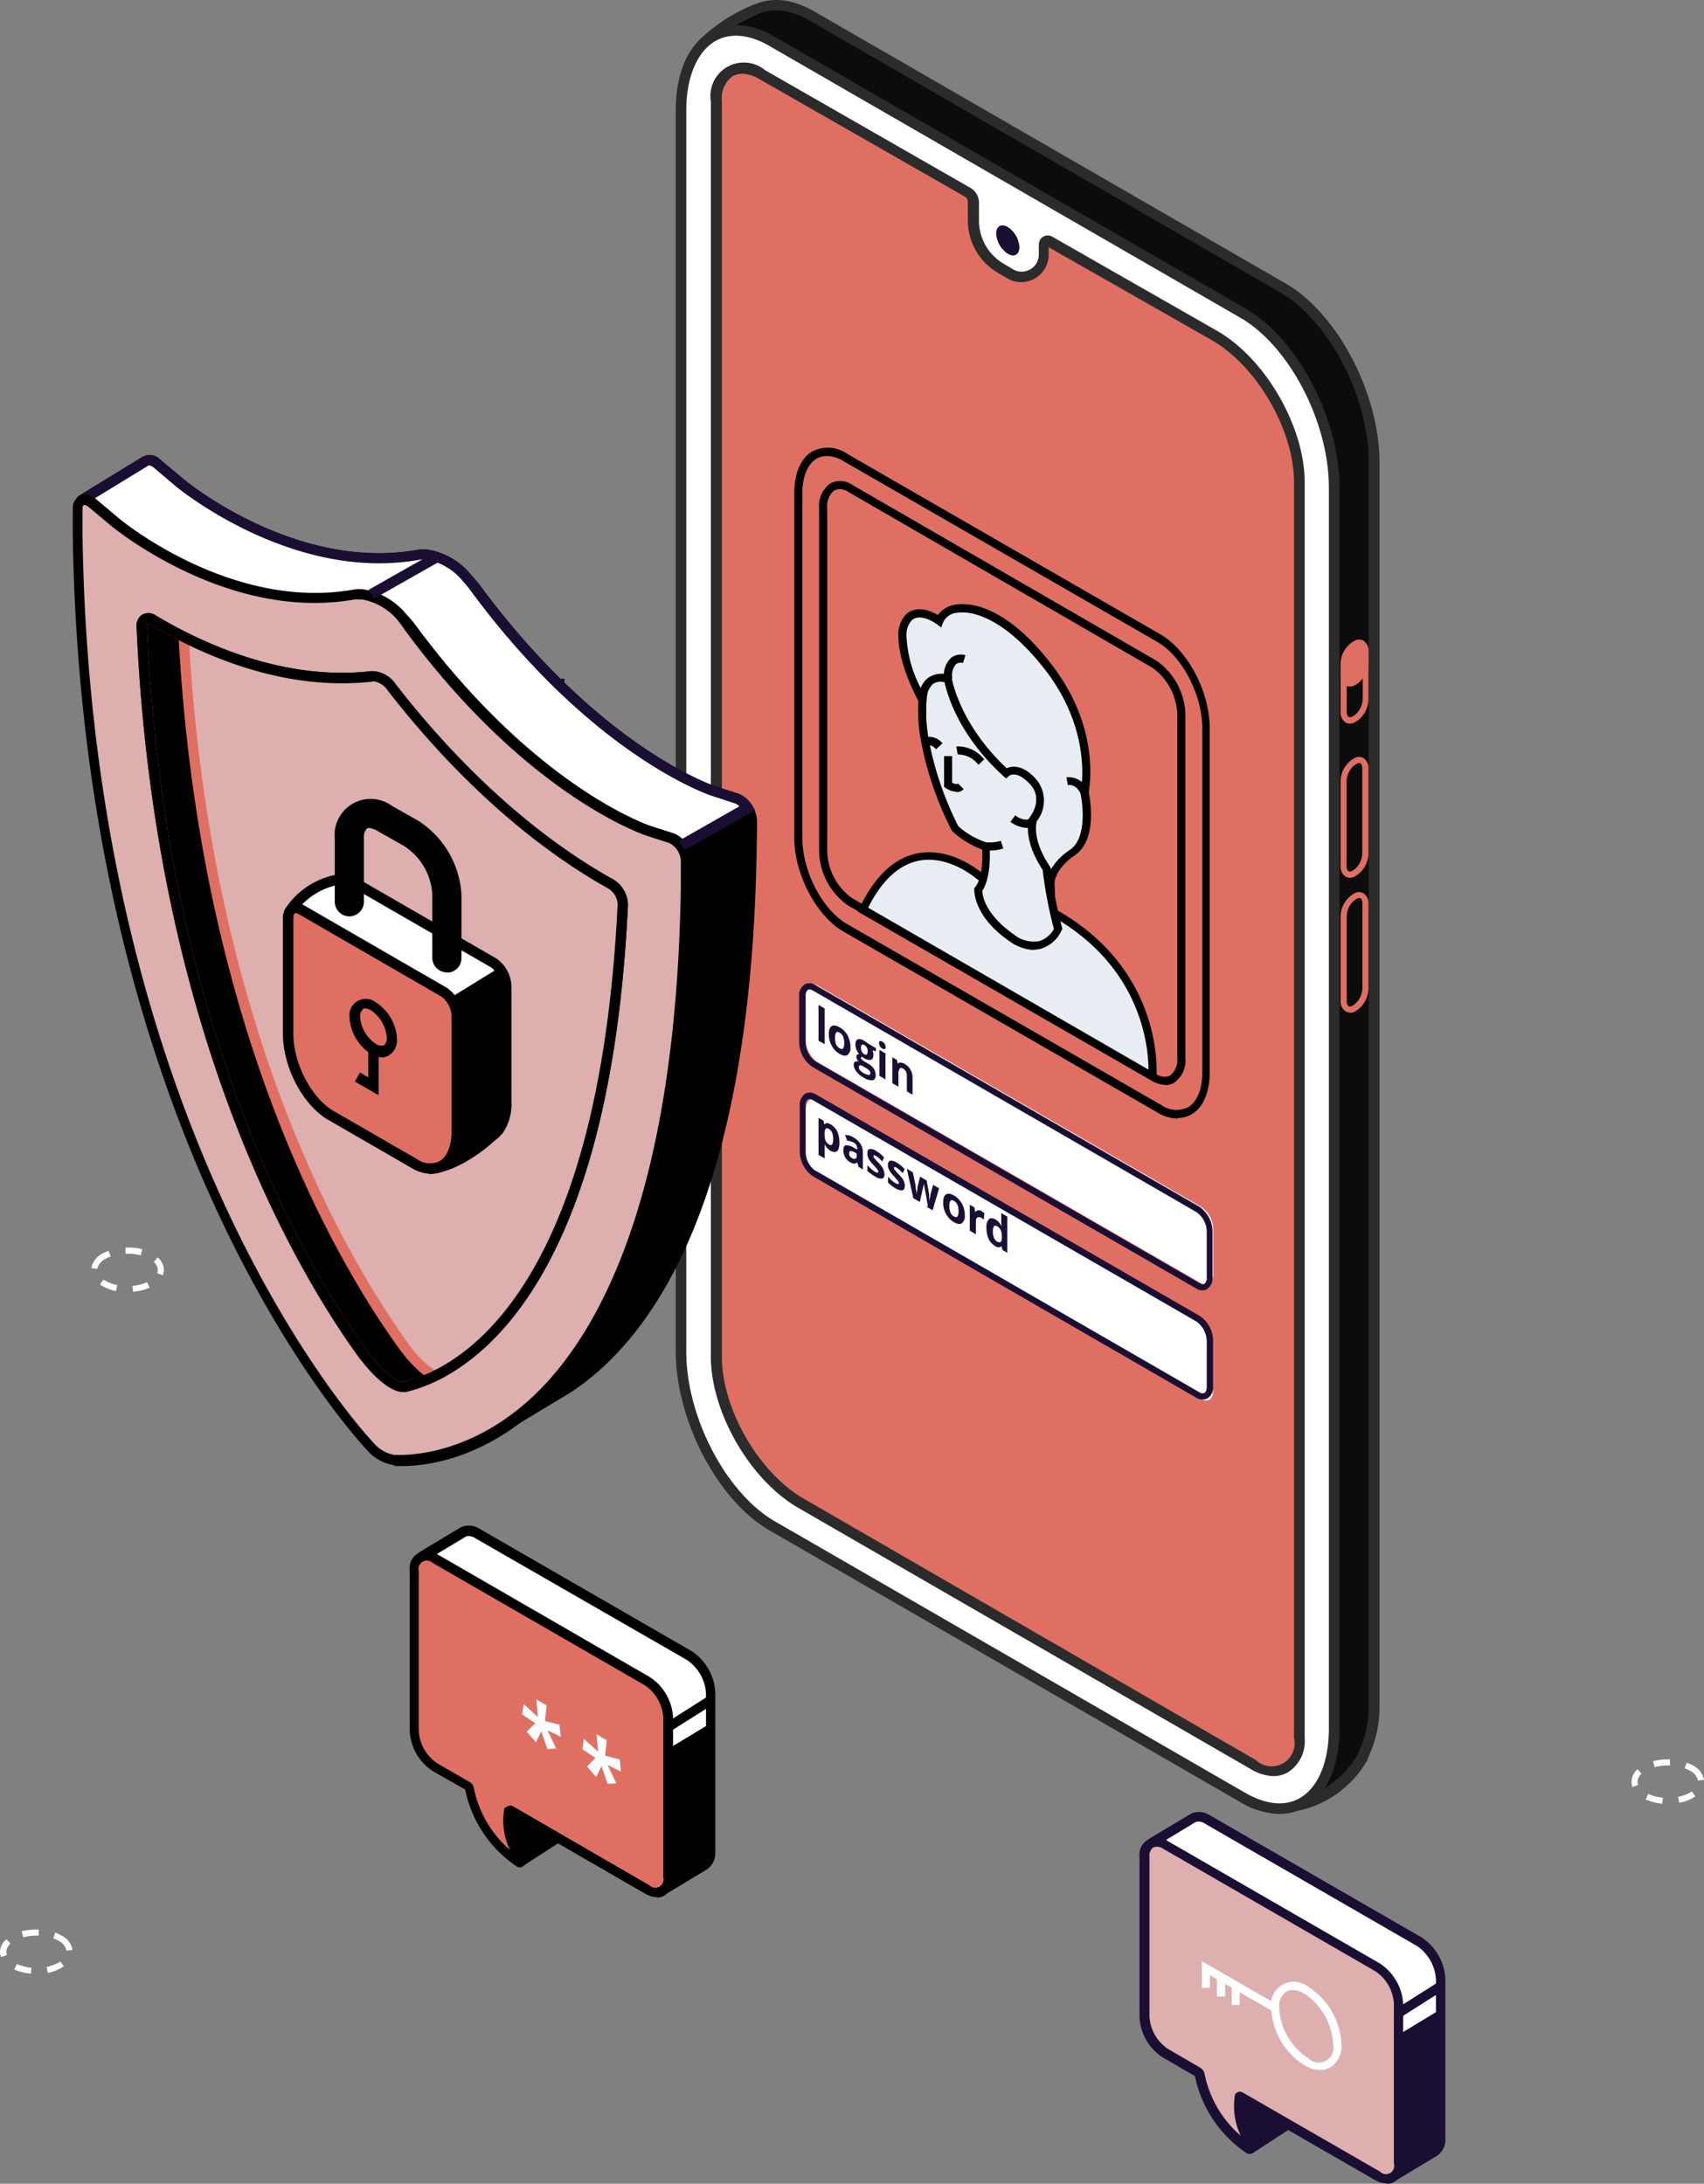 <svg id="Layer_1" data-name="Layer 1" xmlns="http://www.w3.org/2000/svg" viewBox="0 0 262.6 336.61"><rect x="0" y="0" width="262.6" height="336.61" fill="#808080" stroke="none"/><defs><style>.cls-1{fill:#fff;}.cls-2{fill:#1a0e33;}.cls-3{fill:#0c0c0c;}.cls-4{fill:#2b2b2b;}.cls-5{fill:#e06f63;}.cls-6{fill:#e7edf2;}.cls-7{fill:#ddafaf;}</style></defs><title>signin</title><path class="cls-1" d="M128,278.2a8,8,0,0,0-2-.25h-.33V277H126a7.75,7.75,0,0,1,2.25.27l-.23.91Zm-6.68,2.09-.92-.11a3.15,3.15,0,0,1,1.71-2.25,9.83,9.83,0,0,1,.93-.43l.34.88a3.91,3.91,0,0,0-.8.38,2.21,2.21,0,0,0-1.26,1.53Zm10.09,1-.88-.35a.92.92,0,0,0,.1-.49,1.67,1.67,0,0,0-.63-1.22l.63-.7a2.65,2.65,0,0,1,.95,1.92A2.42,2.42,0,0,1,131.39,281.28Zm-7.21,2.42a6.84,6.84,0,0,1-2.09-.77,3,3,0,0,1-.38-.23l.53-.77.32.19a5.82,5.82,0,0,0,1.8.66l-.18.92Zm2.62.12-.09-.92a6.85,6.85,0,0,0,2.26-.58l.39.86A8.16,8.16,0,0,1,126.8,283.82Z" transform="translate(-106.32 -84.7)"/><polygon class="cls-2" points="67.99 108.68 66.37 108.68 66.4 101.18 68.01 101.19 67.99 108.68 67.99 108.68"/><polygon class="cls-2" points="72.09 113.33 70.46 113.32 70.49 105.82 72.12 105.83 72.09 113.33 72.09 113.33"/><polygon class="cls-2" points="80.89 113.39 79.28 113.39 79.3 105.9 80.92 105.9 80.89 113.39 80.89 113.39"/><polygon class="cls-2" points="86.96 112.12 85.34 112.11 85.37 104.62 86.99 104.62 86.96 112.12 86.96 112.12"/><path class="cls-3" d="M316.56,354.9a17.35,17.35,0,0,0,1.54-7.61V155.94c0-10.36-6.31-22.39-14.06-26.87l-72.55-41.9c-3.29-1.89-6.29-2.11-8.69-1h0a25.92,25.92,0,0,0-7.86,5l2.64,4.05h0c-.09.84-.14,1.69-.15,2.53V289.15c0,10.35,6.29,22.37,14.06,26.86L304,357.91l2.5,4.92a15.44,15.44,0,0,0,9.75-7.37v-.1l.21-.4h0Z" transform="translate(-106.32 -84.7)"/><path class="cls-4" d="M218.5,94.2l-.11,1.16a22,22,0,0,0-.15,2.43V289.15c0,10.07,6.12,21.82,13.65,26.16l72.79,42,2.33,4.57a14.93,14.93,0,0,0,8.59-6.82l.19-.39v-.13a16.23,16.23,0,0,0,1.46-7.26V155.94c0-10.08-6.12-21.81-13.65-26.17l-72.51-41.9c-2.94-1.69-5.68-2-7.94-1l-.39.19h0A24.19,24.19,0,0,0,216,91.39l2,3,.57-.14Zm87.63,269.54-2.69-5.26-72.38-41.76c-8-4.6-14.47-17-14.47-27.55V97.79c0-.76,0-1.53.13-2.29l-2.87-4.39.48-.47a26.25,26.25,0,0,1,8.17-5.24h.08c2.78-1.22,5.93-.84,9.29,1.1l72.58,41.9c8,4.6,14.46,17,14.46,27.57V347.34a17.86,17.86,0,0,1-1.63,8v.08c-.1.2-.15.32-.22.43v.13a16.13,16.13,0,0,1-10.29,7.75l-.58.11Z" transform="translate(-106.32 -84.7)"/><path class="cls-1" d="M297.92,361.8l-72.58-41.9c-7.76-4.48-14.05-16.51-14.05-26.85V101.71c0-10.36,6.29-15.12,14.05-10.64L297.92,133c7.76,4.48,14.06,16.51,14.06,26.87V351.18C312,361.54,305.68,366.29,297.92,361.8Z" transform="translate(-106.32 -84.7)"/><path class="cls-4" d="M298.32,361.11c3.12,1.79,6.1,2.06,8.35.74,2.79-1.63,4.44-5.57,4.44-10.67V159.84c0-10.08-6.11-21.82-13.64-26.16l-72.58-41.9c-3.12-1.81-6.1-2.06-8.35-.74-2.78,1.63-4.46,5.57-4.46,10.67V293.05c0,10.08,6.13,21.81,13.66,26.16l72.57,41.9Zm5.18,3.2a12,12,0,0,1-6-1.8l-72.58-41.9c-8-4.6-14.46-17-14.46-27.56V101.71c0-5.74,1.92-10.15,5.26-12.07,2.79-1.63,6.38-1.4,10,.73l72.57,41.9c8,4.61,14.46,17,14.46,27.57V351.18c0,5.74-1.92,10.14-5.26,12.07a7.88,7.88,0,0,1-4,1.06Z" transform="translate(-106.32 -84.7)"/><path class="cls-5" d="M293.52,136.49,267.9,121.83a.52.52,0,0,0-.7.18.42.42,0,0,0-.07.27v1.63a3.44,3.44,0,0,1-5.21,3L260.4,126a8.49,8.49,0,0,1-4.17-7.28v-2.78a1.86,1.86,0,0,0-.92-1.61l-31.57-18.1c-3.92-2.26-7.12-.42-7.12,4.17v193.5c0,8.28,5.88,18.45,13.06,22.6l69.74,40.26c3.9,2.25,7.1.4,7.1-4.11V159.11c0-8.35-5.88-18.46-13.06-22.6Z" transform="translate(-106.32 -84.7)"/><path class="cls-4" d="M220.63,96.08a3.09,3.09,0,0,0-1.39.36,4.19,4.19,0,0,0-1.67,3.9V293.83c0,8.05,5.66,17.88,12.64,21.9L299.85,356a3.55,3.55,0,0,0,5.89-3.41V159.06c0-8.05-5.68-17.88-12.65-21.91l-25.16-14.34v1.13a4.24,4.24,0,0,1-6.43,3.64l-1.52-.9a9.36,9.36,0,0,1-4.51-8v-2.78A1,1,0,0,0,255,115L223.39,96.92a5.53,5.53,0,0,0-2.79-.85Zm82,262.4a7.15,7.15,0,0,1-3.57-1.09l-69.72-40.26c-7.42-4.28-13.47-14.74-13.47-23.3V100.34a5.15,5.15,0,0,1,8.36-4.82l31.57,18.1a2.66,2.66,0,0,1,1.39,2.31v2.79a7.68,7.68,0,0,0,3.72,6.58l1.51.9a2.63,2.63,0,0,0,3.61-.9,2.7,2.7,0,0,0,.38-1.35v-1.63A1.39,1.39,0,0,1,267.9,121a1.29,1.29,0,0,1,.51.14l25.51,14.58c7.42,4.28,13.46,14.75,13.46,23.31V352.55a5.73,5.73,0,0,1-2.49,5.29A4.47,4.47,0,0,1,302.64,358.48Z" transform="translate(-106.32 -84.7)"/><path class="cls-2" d="M263.42,122.81c0,1.14-.81,1.6-1.79,1a4,4,0,0,1-1.79-3.11c0-1.12.8-1.6,1.79-1A4,4,0,0,1,263.42,122.81Z" transform="translate(-106.32 -84.7)"/><path class="cls-5" d="M315.8,223.12a.93.93,0,0,0-.39.12l-.23.14a3.21,3.21,0,0,0-1.32,2.58v13a1,1,0,0,0,.3.86.66.66,0,0,0,.56-.08l.23-.14a3.32,3.32,0,0,0,1.33-2.57V224c0-.43-.11-.75-.31-.86h-.17Zm-1.47,17.65a1.28,1.28,0,0,1-.64-.17,1.84,1.84,0,0,1-.77-1.67V226a4.16,4.16,0,0,1,1.8-3.4l.23-.13a1.41,1.41,0,0,1,1.49-.08,1.84,1.84,0,0,1,.77,1.67v13a4.19,4.19,0,0,1-1.8,3.38h0l-.23.14a1.72,1.72,0,0,1-.85.25Z" transform="translate(-106.32 -84.7)"/><path class="cls-5" d="M315.8,202.31a.93.93,0,0,0-.39.12l-.25.14a3.3,3.3,0,0,0-1.32,2.59v13a1,1,0,0,0,.31.87.67.67,0,0,0,.55-.09l.24-.14a3.29,3.29,0,0,0,1.32-2.59v-13c0-.44-.11-.76-.3-.87a.49.49,0,0,0-.17,0ZM314.33,220a1.28,1.28,0,0,1-.64-.17,1.86,1.86,0,0,1-.77-1.67v-13a4.16,4.16,0,0,1,1.8-3.4l.23-.13a1.41,1.41,0,0,1,1.49-.08,1.84,1.84,0,0,1,.77,1.67v13a4.17,4.17,0,0,1-1.8,3.4h0l-.23.14a1.72,1.72,0,0,1-.85.25Z" transform="translate(-106.32 -84.7)"/><path class="cls-5" d="M315.8,184.24a.93.93,0,0,0-.39.12l-.23.14a3.21,3.21,0,0,0-1.32,2.58v7.29a1,1,0,0,0,.3.86.66.66,0,0,0,.56-.08L315,195a3.32,3.32,0,0,0,1.33-2.57v-7.3c0-.43-.11-.75-.31-.86h-.17Zm-1.47,12a1.28,1.28,0,0,1-.64-.17,1.83,1.83,0,0,1-.77-1.67v-7.29a4.16,4.16,0,0,1,1.8-3.4l.23-.12a1.39,1.39,0,0,1,1.49-.09,1.84,1.84,0,0,1,.77,1.67v7.3a4.16,4.16,0,0,1-1.8,3.39h0l-.23.13a1.72,1.72,0,0,1-.85.25Z" transform="translate(-106.32 -84.7)"/><path class="cls-5" d="M315.16,189.75l-.22.13c-.86.5-1.57,0-1.57-1.19v-1.61a3.78,3.78,0,0,1,1.57-3l.22-.12c.87-.5,1.58,0,1.58,1.18v1.62A3.75,3.75,0,0,1,315.16,189.75Z" transform="translate(-106.32 -84.7)"/><path class="cls-5" d="M315.8,184.24a.93.93,0,0,0-.39.12l-.23.14a3.21,3.21,0,0,0-1.32,2.58v1.57c0,.43.11.75.3.86a.57.57,0,0,0,.56-.08l.23-.13a3.29,3.29,0,0,0,1.33-2.58V185.1c0-.43-.11-.75-.31-.86A.48.48,0,0,0,315.8,184.24Zm-1.47,6.3a1.19,1.19,0,0,1-.64-.18,1.83,1.83,0,0,1-.77-1.67v-1.61a4.16,4.16,0,0,1,1.8-3.4l.23-.12a1.39,1.39,0,0,1,1.49-.09,1.84,1.84,0,0,1,.77,1.67v1.62a4.16,4.16,0,0,1-1.8,3.39h0l-.23.13a1.73,1.73,0,0,1-.85.26Z" transform="translate(-106.32 -84.7)"/><path class="cls-1" d="M232.21,248.35l59.29,34.19c1,.57,1.78,0,1.78-1.39v-7.06a4.22,4.22,0,0,0-1.78-3.31l-59.22-34.19c-1-.57-1.77,0-1.77,1.39V245a4.31,4.31,0,0,0,1.77,3.4Z" transform="translate(-106.32 -84.7)"/><path class="cls-2" d="M232,248.33l59.22,34.19a.72.72,0,0,0,.69.1,1.18,1.18,0,0,0,.38-1v-7.06a3.78,3.78,0,0,0-1.55-3l-59.21-34.21c-.17-.08-.47-.22-.7-.08a1.15,1.15,0,0,0-.37,1v7.06a3.77,3.77,0,0,0,1.54,3Zm59.69,35.28a1.91,1.91,0,0,1-1-.28l-59.21-34.19a4.73,4.73,0,0,1-2-3.8v-7.06a2,2,0,0,1,.84-1.84,1.61,1.61,0,0,1,1.64.09l59.22,34.2a4.68,4.68,0,0,1,2,3.8v7.06a2,2,0,0,1-.85,1.83,1.45,1.45,0,0,1-.68.19Z" transform="translate(-106.32 -84.7)"/><polygon class="cls-2" points="127.08 160.96 126.14 160.42 126.14 154.91 127.08 155.45 127.08 160.96 127.08 160.96"/><path class="cls-2" d="M235,244.67a2.55,2.55,0,0,0,.17,1,1.28,1.28,0,0,0,.55.62c.25.15.42.15.53,0a1.4,1.4,0,0,0,.17-.8,2.48,2.48,0,0,0-.17-1,1.15,1.15,0,0,0-.54-.61c-.25-.14-.43-.16-.54,0a1.35,1.35,0,0,0-.17.79Zm2.38,1.4a1.39,1.39,0,0,1-.45,1.25c-.29.19-.69.14-1.22-.17a3.16,3.16,0,0,1-.88-.75,3.53,3.53,0,0,1-.58-1.06,3.84,3.84,0,0,1-.2-1.21c0-.64.14-1.06.43-1.25s.71-.13,1.24.18a2.77,2.77,0,0,1,.88.75,3.07,3.07,0,0,1,.57,1.05,3.5,3.5,0,0,1,.21,1.21Z" transform="translate(-106.32 -84.7)"/><path class="cls-2" d="M239,246.21a1.08,1.08,0,0,0,.14.58.91.91,0,0,0,.38.42c.18.1.3.11.39,0a.6.6,0,0,0,.12-.43,1.07,1.07,0,0,0-.51-1c-.34-.19-.52,0-.52.42Zm-.33,3a.72.72,0,0,0,.18.46,1.57,1.57,0,0,0,.53.42,1.82,1.82,0,0,0,.78.3.25.25,0,0,0,.29-.2v-.07a.69.69,0,0,0-.17-.41,2.9,2.9,0,0,0-.53-.39l-.48-.28a.62.62,0,0,0-.44-.11c-.11,0-.16.13-.16.28Zm2.64-3v.54l-.53-.15a1.76,1.76,0,0,1,.14.68c0,.43-.12.68-.37.78a1.4,1.4,0,0,1-1.08-.27l-.18-.11-.14-.09a.22.22,0,0,0-.14.2c0,.16.19.32.52.53l.58.34a2.42,2.42,0,0,1,.87.78,1.79,1.79,0,0,1,.29,1c0,.47-.17.72-.5.79a2.38,2.38,0,0,1-1.39-.45,3.18,3.18,0,0,1-1.1-.93,1.68,1.68,0,0,1-.39-1,.57.57,0,0,1,.19-.49.71.71,0,0,1,.57,0,1.34,1.34,0,0,1-.25-.37,1.13,1.13,0,0,1-.11-.41.33.33,0,0,1,.13-.3.52.52,0,0,1,.32-.11,2.15,2.15,0,0,1-.59-1.48c0-.43.13-.69.36-.79a1.25,1.25,0,0,1,1,.25l.35.22.25.2,1.19.69Z" transform="translate(-106.32 -84.7)"/><path class="cls-2" d="M242.78,251.08l-.93-.54v-4l.93.54Zm-1-5.57c0-.35.17-.43.52-.24a.93.93,0,0,1,.5.82c0,.17,0,.28-.12.32s-.21,0-.38-.08A.9.9,0,0,1,241.8,245.51Z" transform="translate(-106.32 -84.7)"/><path class="cls-2" d="M247,253.47l-.93-.54v-2.31a1.84,1.84,0,0,0-.12-.73,1.1,1.1,0,0,0-.43-.45c-.27-.16-.45-.16-.56,0a1.41,1.41,0,0,0-.18.9v1.87l-.94-.53v-4l.71.41.13.58h0a.48.48,0,0,1,.43-.18,1.74,1.74,0,0,1,.63.21,2.4,2.4,0,0,1,1.21,2.16v2.59Z" transform="translate(-106.32 -84.7)"/><path class="cls-1" d="M232.21,266.19l59.29,34.18c1,.57,1.78,0,1.78-1.39v-7a4.27,4.27,0,0,0-1.78-3.41l-59.22-34.19c-1-.57-1.77,0-1.77,1.39v7.06a4.31,4.31,0,0,0,1.77,3.4Z" transform="translate(-106.32 -84.7)"/><path class="cls-2" d="M232,265.15l59.22,34.2a.74.74,0,0,0,.69.08c.24-.12.38-.51.38-1v-7a3.86,3.86,0,0,0-1.55-3l-59.21-34.18a.73.73,0,0,0-.7-.1,1.16,1.16,0,0,0-.37,1v7.05a3.74,3.74,0,0,0,1.54,3Zm59.69,35.29a2,2,0,0,1-1-.28L231.57,266a4.71,4.71,0,0,1-2-3.81v-7.05a2,2,0,0,1,.84-1.85,1.61,1.61,0,0,1,1.64.1l59.22,34.19a4.68,4.68,0,0,1,2,3.8v7a2,2,0,0,1-.85,1.86,1.6,1.6,0,0,1-.68.18Z" transform="translate(-106.32 -84.7)"/><path class="cls-2" d="M234.06,258.71c-.22-.14-.39-.15-.5,0a1.15,1.15,0,0,0-.16.72v.12a2.49,2.49,0,0,0,.16,1,1.25,1.25,0,0,0,.52.57c.42.25.64,0,.64-.83a2.4,2.4,0,0,0-.17-1,1.06,1.06,0,0,0-.49-.57Zm.28,3.4a2.42,2.42,0,0,1-.94-1.06h0v2.21l-.94-.54V257l.77.45.12.58h0c.23-.26.55-.28,1,0a2.47,2.47,0,0,1,1,1.09,4.17,4.17,0,0,1,.33,1.71,2.94,2.94,0,0,1-.15,1,.74.74,0,0,1-.46.44,1.1,1.1,0,0,1-.71-.16Z" transform="translate(-106.32 -84.7)"/><path class="cls-2" d="M238.35,262.51l-.36-.19a1,1,0,0,0-.61-.18c-.14,0-.21.15-.21.36a.79.79,0,0,0,.46.72.53.53,0,0,0,.53.08c.12,0,.19-.22.19-.47Zm.27,2-.18-.64h0a.7.7,0,0,1-.49.2,1.55,1.55,0,0,1-.66-.24,2.1,2.1,0,0,1-1-1.88c0-.42.12-.65.37-.71a2.17,2.17,0,0,1,1.16.33l.6.34v-.18a1,1,0,0,0-.55-.91,2.27,2.27,0,0,0-1-.28l-.32-.9a2.55,2.55,0,0,1,1.32.4,3.16,3.16,0,0,1,1.06,1,2.14,2.14,0,0,1,.36,1.27v2.65l-.65-.39Z" transform="translate(-106.32 -84.7)"/><path class="cls-2" d="M242.64,265.64c0,.42-.13.66-.36.73a1.64,1.64,0,0,1-1.1-.32,3.92,3.92,0,0,1-.64-.42c-.19-.13-.37-.27-.55-.42v-.9a8.07,8.07,0,0,0,.59.58,4,4,0,0,0,.58.43c.34.2.51.18.51,0a.37.37,0,0,0-.07-.23,1.86,1.86,0,0,0-.23-.32l-.44-.49a6.62,6.62,0,0,1-.59-.7,2,2,0,0,1-.26-.53,1.86,1.86,0,0,1-.09-.62c0-.35.12-.56.35-.61a1.43,1.43,0,0,1,1,.29,4.94,4.94,0,0,1,1.22,1l-.28.62c-.17-.18-.34-.35-.49-.49a2.66,2.66,0,0,0-.46-.35c-.28-.15-.4-.15-.4,0a.6.6,0,0,0,.12.32,8.51,8.51,0,0,0,.59.66,8,8,0,0,1,.6.69,2,2,0,0,1,.26.53,1.54,1.54,0,0,1,.1.56Z" transform="translate(-106.32 -84.7)"/><path class="cls-2" d="M245.76,267.45c0,.41-.11.64-.36.73a1.64,1.64,0,0,1-1.1-.32,4.83,4.83,0,0,1-.64-.44,4.22,4.22,0,0,1-.49-.45v-.9a5.39,5.39,0,0,0,.58.59,3.8,3.8,0,0,0,.57.42c.35.19.52.18.52,0a.52.52,0,0,0-.07-.25,2.34,2.34,0,0,0-.24-.31l-.43-.5a5.35,5.35,0,0,1-.58-.68,2.25,2.25,0,0,1-.28-.53,1.88,1.88,0,0,1-.09-.57c0-.35.13-.56.37-.62a1.52,1.52,0,0,1,1,.3,4.82,4.82,0,0,1,1.21,1l-.29.63a4.45,4.45,0,0,0-.48-.49,2.66,2.66,0,0,0-.46-.35c-.27-.17-.41-.15-.41,0a.52.52,0,0,0,.14.33,6.09,6.09,0,0,0,.58.66,6.39,6.39,0,0,1,.59.68,2,2,0,0,1,.27.54,1.77,1.77,0,0,1,.09.56Z" transform="translate(-106.32 -84.7)"/><path class="cls-2" d="M249.32,270.68l-.26-1.54-.37-1.95h0l-.62,2.78-1-.57-1-4.54.93.55.41,2c0,.35.12.82.18,1.39h0a4.18,4.18,0,0,1,.11-.79v-.28l.42-1.66,1,.6.39,2.13a1,1,0,0,1,0,.25v1h0a1.74,1.74,0,0,1,.1-.65,2.1,2.1,0,0,0,.1-.55l.41-1.51.92.53-1,3.39-1-.58Z" transform="translate(-106.32 -84.7)"/><path class="cls-2" d="M252.62,270.6a2.58,2.58,0,0,0,.17,1,1.19,1.19,0,0,0,.54.61q.38.23.54,0a1.37,1.37,0,0,0,.17-.79,2.5,2.5,0,0,0-.17-1,1.19,1.19,0,0,0-.54-.61c-.25-.14-.43-.15-.54,0a1.37,1.37,0,0,0-.17.79ZM255,272a1.39,1.39,0,0,1-.44,1.25c-.3.2-.71.14-1.23-.16a2.91,2.91,0,0,1-.88-.76,3.48,3.48,0,0,1-.58-1.05,3.52,3.52,0,0,1-.2-1.2c0-.65.14-1.07.44-1.27s.71-.12,1.23.18a2.8,2.8,0,0,1,.88.76,2.94,2.94,0,0,1,.57,1A3.58,3.58,0,0,1,255,272Z" transform="translate(-106.32 -84.7)"/><path class="cls-2" d="M257.69,271.48l.32.2-.07,1-.28-.2a.8.8,0,0,0-.7-.12c-.16.08-.25.28-.25.6v2l-.94-.55v-4l.71.4.14.75h0a.57.57,0,0,1,.43-.29.8.8,0,0,1,.58.14Z" transform="translate(-106.32 -84.7)"/><path class="cls-2" d="M260,276.08c.25.14.42.17.53.07s.17-.33.18-.72v-.11a2.55,2.55,0,0,0-.17-1,1.33,1.33,0,0,0-.55-.6c-.21-.11-.38-.11-.49,0a1.49,1.49,0,0,0-.17.8,2.48,2.48,0,0,0,.17,1,1.31,1.31,0,0,0,.5.59Zm-.32.67a2.29,2.29,0,0,1-1-1.08,4.34,4.34,0,0,1-.34-1.7,1.87,1.87,0,0,1,.35-1.32q.36-.34,1,0a2.32,2.32,0,0,1,1,1.15h0a4.65,4.65,0,0,1-.07-.83V271.7l.93.54v5.57l-.72-.42-.18-.62h0c-.22.26-.54.26-1,0Z" transform="translate(-106.32 -84.7)"/><path d="M233.72,155a3.19,3.19,0,0,0-1.55.4c-1.39.81-2.2,2.79-2.2,5.32v53.18c0,5.13,3.12,11.13,7,13.3L285.22,255a4.09,4.09,0,0,0,4.18.38c1.39-.81,2.2-2.78,2.2-5.32V196.92c0-5.12-3.12-11.14-7-13.31l-48.31-27.84a5.19,5.19,0,0,0-2.57-.78Zm54.06,102.13a6.33,6.33,0,0,1-3.19-1l-48.3-27.84c-4.17-2.41-7.56-8.85-7.56-14.39V160.67c0-3,1-5.37,2.79-6.4a5.24,5.24,0,0,1,5.37.39l48.29,27.84c4.18,2.41,7.56,8.85,7.56,14.38v53.19c0,3-1,5.36-2.79,6.4a4.34,4.34,0,0,1-2.17.57Z" transform="translate(-106.32 -84.7)"/><path d="M284.54,250.28a2.17,2.17,0,0,0,2.09.22,3.14,3.14,0,0,0,1.12-2.79V195a9.25,9.25,0,0,0-3.82-7.36L237,160.5a2.14,2.14,0,0,0-2.09-.22,3.13,3.13,0,0,0-1.11,2.79v52.71a9.18,9.18,0,0,0,3.82,7.36Zm1.39,1.65a4.05,4.05,0,0,1-1.95-.57h0L237,224.27a10.48,10.48,0,0,1-4.45-8.45V163.09a4.27,4.27,0,0,1,1.74-3.88,3.26,3.26,0,0,1,3.34.21l46.87,27.1A10.43,10.43,0,0,1,289,195v52.72a4.22,4.22,0,0,1-1.74,3.88,2.6,2.6,0,0,1-1.39.36Z" transform="translate(-106.32 -84.7)"/><path class="cls-6" d="M257.26,219.69s-10.81-9.62-17.92,5.21l44.54,25.74s1.59-15.87-15.18-25.25l-9.75-4.5-1.71-1.2Z" transform="translate(-106.32 -84.7)"/><path d="M240.16,224.65l43.15,24.93c0-3.58-1.1-15.93-14.9-23.67l-9.75-4.46-1.86-1.3s-4.18-3.7-8.91-2.78c-3,.61-5.67,3-7.78,7.24Zm44.28,27-45.93-26.44.25-.52c2.33-4.89,5.34-7.74,8.93-8.45,5.11-1,9.5,2.65,9.93,3l1.68,1.18,9.65,4.43c17,9.44,15.59,25.67,15.59,25.82l-.08,1Z" transform="translate(-106.32 -84.7)"/><path class="cls-6" d="M267.68,210.09c1.3-7.12-13.78-26.77-13.78-26.77-4.51,2.14-6.49,8.25-4.93,16a51.35,51.35,0,0,0,4.58,13.08,13.13,13.13,0,0,0,4.74,2.78s.43,4.72-1.2,6.67c0,0-.18,3.68,5,7.31s7.32-1.2,7.32-1.2-3-10.69-1.73-17.8Z" transform="translate(-106.32 -84.7)"/><path d="M257.71,222.06c0,.74.52,3.63,4.72,6.58a4.9,4.9,0,0,0,4.05,1.13,3.94,3.94,0,0,0,2.26-1.88c-.46-1.67-2.88-11.13-1.67-17.84,1.13-6.21-11.21-23-13.35-25.87-4,2.24-5.57,7.95-4.18,15A50.24,50.24,0,0,0,254,212.06a12.4,12.4,0,0,0,4.4,2.52l.42.1v.45c0,.19.4,4.73-1.2,7Zm7.94,9.08a7,7,0,0,1-3.93-1.48c-5.38-3.77-5.26-7.68-5.26-7.85v-.21l.14-.15c1.09-1.3,1.16-4.3,1.09-5.79a13.79,13.79,0,0,1-4.57-2.79l-.14-.17a51.38,51.38,0,0,1-4.63-13.25c-1.6-7.95.4-14.34,5.27-16.7l.45-.21.3.39c.63.82,15.23,20,13.92,27.27h0c-1.25,7,1.67,17.41,1.72,17.52v.21l-.1.21a5.2,5.2,0,0,1-3.13,2.79,4.38,4.38,0,0,1-1.19.16Z" transform="translate(-106.32 -84.7)"/><path class="cls-6" d="M273.4,206.89h0c.84-4.82-.09-12.13-5.43-19.17-8.45-11.14-15.85-10.34-17-7.31,0,0-2.86-2.2-4.65-.6a3.8,3.8,0,0,0-1,2.87c0,1.78.47,5,3.06,9.94,0,0,0-4.36,4-3.26,0,0,1.12,7.31,8.95,14.52,0,0,1.65-1.48,4.18,1.27s0,5.88,0,5.88-1.13,2.79,2.1,7.59l.59,2.16s0-2.31,3.37-4.66S273.4,206.89,273.4,206.89Z" transform="translate(-106.32 -84.7)"/><path d="M266.08,211.33c-.11.43-.64,3,2.08,7l.12.36a9.49,9.49,0,0,1,2.94-3c3-2.08,1.65-8.52,1.64-8.57v-.29c.39-2.23,1.13-10.18-5.32-18.68-5.57-7.28-10.65-9.41-13.63-9a2.59,2.59,0,0,0-2.25,1.49l-.29.79-.67-.51s-2.46-1.85-3.86-.61a3.26,3.26,0,0,0-.82,2.39,18.92,18.92,0,0,0,2.19,8.06,3.5,3.5,0,0,1,1.14-1.57,3.62,3.62,0,0,1,3.27-.42l.39.11v.41c0,.06,1.17,7,8.44,13.83.79-.35,2.45-.62,4.49,1.63a5.11,5.11,0,0,1,.1,6.6ZM269,226l-1.93-7.12c-3.3-4.92-2.16-7.95-2.12-8.09l.1-.16c.08-.11,2.13-2.78,0-5.06s-3.25-1.26-3.26-1.24l-.42.37-.42-.37c-7-6.39-8.7-12.78-9.07-14.46a2.18,2.18,0,0,0-1.81.27,3.64,3.64,0,0,0-1,2.47v2.48l-1.15-2.19c-2.63-5-3.16-8.35-3.15-10.25a4.44,4.44,0,0,1,1.24-3.31c1.62-1.39,3.79-.47,4.83.16a4.16,4.16,0,0,1,2.88-1.62c1.63-.24,7.46-.26,14.81,9.45,6.66,8.77,6,17,5.57,19.49.21,1,1.39,7.35-2.17,9.74-3.06,2.11-3.09,4.18-3.09,4.18L269,226Z" transform="translate(-106.32 -84.7)"/><path d="M251.81,189.37a3.76,3.76,0,0,1,1.1-3.29,2.55,2.55,0,0,1,2.19-.39l-.36,1.19a1.46,1.46,0,0,0-1.08.18,2.71,2.71,0,0,0-.59,2.27h-1.26Z" transform="translate(-106.32 -84.7)"/><path d="M272.9,207.14c-.72-1.62-1.86-1.46-2-1.4l-.24-1.22a3.18,3.18,0,0,1,3.36,2.17l-1.13.5Z" transform="translate(-106.32 -84.7)"/><path d="M264.42,212.31a4.65,4.65,0,0,1-2.39-.93l.75-1a2.81,2.81,0,0,0,1.81.67.55.55,0,0,0,.39-.32l1.1.58a1.78,1.78,0,0,1-1.21,1,1.7,1.7,0,0,1-.45,0Z" transform="translate(-106.32 -84.7)"/><path d="M253.72,206.75a3.12,3.12,0,0,1-1.66-.59l-.25-.18v-4.73h1.24v4.1c.31.16.73.31.91.12l.87.87a1.49,1.49,0,0,1-1.11.46Z" transform="translate(-106.32 -84.7)"/><path d="M257.09,202.57A4,4,0,0,0,253.9,201l-.19-1.24a5.15,5.15,0,0,1,4.28,2l-.9.85Z" transform="translate(-106.32 -84.7)"/><path d="M250.6,200.22c-.51-.56-.85-.63-.94-.61a.23.23,0,0,0-.2,0l-1-.76a1.53,1.53,0,0,1,1.1-.57,2.63,2.63,0,0,1,2,1l-.92.85Z" transform="translate(-106.32 -84.7)"/><path d="M258.88,215.77h-.68l.17-1.24a5.35,5.35,0,0,0,2.18-.22l.39,1.18a6.52,6.52,0,0,1-2.06.32Z" transform="translate(-106.32 -84.7)"/><path class="cls-1" d="M195.26,359.65l-.24-.9a9,9,0,0,1,2.26-.28h.34v.93h-.32a8.1,8.1,0,0,0-2,.25Zm6.66,2.09a2.24,2.24,0,0,0-1.25-1.53,4.68,4.68,0,0,0-.79-.36l.32-.88a4.61,4.61,0,0,1,.93.43,3.17,3.17,0,0,1,1.73,2.23l-.94.11Zm-10.07,1a2.21,2.21,0,0,1-.17-.84,2.61,2.61,0,0,1,.93-1.92l.64.7a1.68,1.68,0,0,0-.64,1.22,1.16,1.16,0,0,0,.1.49l-.86.35Zm7.19,2.42-.18-.92a6.11,6.11,0,0,0,1.81-.64l.31-.21.54.77-.39.25A6.7,6.7,0,0,1,199,365.15Zm-2.61.14a8.19,8.19,0,0,1-2.57-.66l.39-.84a7.66,7.66,0,0,0,2.26.57l-.08.93Z" transform="translate(-106.32 -84.7)"/><path class="cls-1" d="M109.9,383.3l-.24-.91a9.14,9.14,0,0,1,2.27-.25h.35v.93h-.35a8.1,8.1,0,0,0-2,.25Zm6.66,2.08a2.22,2.22,0,0,0-1.25-1.53,5.56,5.56,0,0,0-.78-.37l.32-.88a5.32,5.32,0,0,1,.93.45,3.07,3.07,0,0,1,1.72,2.22Zm-10.07,1a2.16,2.16,0,0,1-.17-.83,2.59,2.59,0,0,1,1-1.92l.62.68a1.7,1.7,0,0,0-.64,1.24,1.58,1.58,0,0,0,.1.48Zm7.19,2.43-.18-.92a5.79,5.79,0,0,0,1.81-.66,2,2,0,0,0,.31-.19l.54.76-.38.24a6.8,6.8,0,0,1-2.1.77Zm-2.6.12a7.79,7.79,0,0,1-2.56-.65l.39-.84a7.31,7.31,0,0,0,2.25.57Z" transform="translate(-106.32 -84.7)"/><path class="cls-1" d="M361.31,357.08l-.24-.9a9.16,9.16,0,0,1,2.27-.28h.34v.93h-.31a8.61,8.61,0,0,0-2,.25Zm6.68,2.09a2.27,2.27,0,0,0-1.25-1.53,5.75,5.75,0,0,0-.8-.36l.32-.88a6.16,6.16,0,0,1,.94.43,3.16,3.16,0,0,1,1.72,2.23l-.93.11Zm-10.09,1a2.39,2.39,0,0,1-.15-.83,2.59,2.59,0,0,1,.93-1.92l.62.69a1.75,1.75,0,0,0-.62,1.23,1.24,1.24,0,0,0,.1.5l-.88.33Zm7.21,2.42-.18-.92a5.93,5.93,0,0,0,1.81-.64l.3-.2.55.76-.38.25A6.52,6.52,0,0,1,365.11,362.58Zm-2.62.14a7.79,7.79,0,0,1-2.55-.65l.39-.85a7,7,0,0,0,2.25.57l-.09.93Z" transform="translate(-106.32 -84.7)"/><path d="M118.89,162.06a.23.23,0,0,1,.1-.29l9.64-5.9c.45-.39,1.19-.32,1.94.32l3.59,3c.18.15,17.61,14.56,36.85,11a4.16,4.16,0,0,1,1.22,0,10.13,10.13,0,0,1,6,3.45h0c.45.5.87,1,1.27,1.55,18.48,25.12,36.09,31.21,36.84,31.44l3.57,1.16a4,4,0,0,1,2.32,3.55l-.07,4.17c-.85,54-15.88,75-28.37,83.16h0l-11.69,7.14-.78-2.31a18.85,18.85,0,0,1-4.18.2h0a6.26,6.26,0,0,1-3.66-2.12h0c-1.61-1.72-36.19-39.28-43.65-115.33l-5.33-11.47Z" transform="translate(-106.32 -84.7)"/><path d="M171.08,171c-19.34,3.55-36.77-10.58-37.51-11.14L130,156.8c-.45-.37-.8-.43-.88-.35l-9.4,5.75,5.4,12.29,5.21,11.39v.27c7.52,75.86,42,113.28,43.47,114.88a5.42,5.42,0,0,0,3.18,1.86,18.66,18.66,0,0,0,4-.19l.65-.1.69,2L193.18,298c12.31-8,27.16-28.84,28-82.49v-4.18a3.28,3.28,0,0,0-1.78-2.78l-3.57-1.16c-.75-.25-18.61-6.41-37.23-31.73a18.88,18.88,0,0,0-1.21-1.47A9.45,9.45,0,0,0,172,171h-.16a3.64,3.64,0,0,0-.66,0Zm9.59,133.36a20.75,20.75,0,0,1-3.78.11,7,7,0,0,1-4.17-2.4c-1.48-1.57-36.19-39.32-43.85-115.65l-5.16-11.29-5.57-12.75h0a1,1,0,0,1,.4-1.28l9.61-5.87a2.26,2.26,0,0,1,2.91.36l3.59,3c.69.58,17.56,14.27,36.19,10.84a5.94,5.94,0,0,1,1.46,0,10.77,10.77,0,0,1,6.46,3.7c.45.49.89,1,1.39,1.62,18.33,24.92,35.71,30.92,36.43,31.17l3.58,1.14A4.89,4.89,0,0,1,223,211.4l-.07,4.17c-.86,54.29-16.11,75.57-28.76,83.83L181.53,307l-.89-2.64Z" transform="translate(-106.32 -84.7)"/><path class="cls-1" d="M128.63,155.87c.45-.39,1.19-.32,1.94.32l3.59,3c.18.15,17.61,14.56,36.85,11a4.16,4.16,0,0,1,1.22,0,10.13,10.13,0,0,1,6,3.45h0c.45.5.87,1,1.27,1.55,18.48,25.12,36.09,31.21,36.84,31.44l3.57,1.16a3.37,3.37,0,0,1,1.68,1.5l-29,16.46L131.42,200q-1-6.64-1.72-13.78l-5.24-11.39-5.57-12.76a.23.23,0,0,1,.1-.28Z" transform="translate(-106.32 -84.7)"/><path class="cls-2" d="M219.55,208.53,216,207.37c-.75-.25-18.61-6.41-37.23-31.73a17,17,0,0,0-1.22-1.47,9.43,9.43,0,0,0-5.44-3.21,4.27,4.27,0,0,0-1,0c-19.34,3.55-36.77-10.58-37.51-11.14l-3.54-3c-.45-.37-.8-.43-.88-.35l-9.4,5.75,5.4,12.29,5.21,11.39v.27c.44,4.44,1,8.9,1.64,13.27l60.42,25.42L220.26,209a1.92,1.92,0,0,0-.74-.49Zm-88.93-8-.07-.45c-.66-4.49-1.25-9.09-1.69-13.67l-5.17-11.29-5.57-12.76a1,1,0,0,1,.41-1.28l9.6-5.88a2.26,2.26,0,0,1,2.91.37l3.59,3c.7.59,17.57,14.27,36.2,10.85a5.1,5.1,0,0,1,1.46,0,10.78,10.78,0,0,1,6.46,3.7c.44.49.89,1,1.39,1.61,18.33,24.92,35.7,30.92,36.43,31.17l3.57,1.14a4.33,4.33,0,0,1,2.12,1.84l.43.71-30.07,17.07-61.9-26.08Z" transform="translate(-106.32 -84.7)"/><path class="cls-7" d="M200.5,221c-7.83-4.34-20.54-13.28-33.8-30.29a3.79,3.79,0,0,0-3-1.77c-13.47,1.53-26-4.08-33.76-8.69-1-.59-1.81-.08-1.75,1.1,2.78,62.65,24.71,99.23,34.4,112.48,1.6,2.18,4.52,5,6.11,4.65,9.62-2.17,30.8-15.31,33.61-74.32A3.8,3.8,0,0,0,200.5,221Zm-37.07,86.55c-1.78-1.89-43.61-47.44-45-140.2l-.07-4.29c0-1.39,1.13-1.86,2.34-.83l3.59,3c.17.16,17.59,14.55,36.83,11a4.29,4.29,0,0,1,1.24,0h0a10.08,10.08,0,0,1,5.94,3.45h0a15.71,15.71,0,0,1,1.28,1.55c18.49,25.12,36.1,31.21,36.84,31.44l3.57,1.16a4.07,4.07,0,0,1,2.33,3.53l-.07,4.18c-1.39,91.11-43.26,88.34-45.05,88.18h0a6.15,6.15,0,0,1-3.64-2.11h0Z" transform="translate(-106.32 -84.7)"/><path d="M201.49,224.15a3,3,0,0,0-1.39-2.41c-8.27-4.61-20.88-13.63-34-30.5-.86-1.1-1.75-1.55-2.32-1.48-13.5,1.55-26.09-3.92-34.24-8.79a.63.63,0,0,0-.45-.13.8.8,0,0,0-.1.5c2.79,62.64,24.88,99.24,34.23,112,1.8,2.45,4.36,4.55,5.31,4.34,7-1.59,30-11.57,33-73.58Zm-39.57,70.18c-9.46-12.92-31.74-49.8-34.55-112.9a2.05,2.05,0,0,1,.89-2,2,2,0,0,1,2.07.14c7.95,4.74,20.16,10.08,33.24,8.58a4.51,4.51,0,0,1,3.76,2.07c13,16.71,25.42,25.56,33.56,30.08a4.66,4.66,0,0,1,2.2,3.9h0c-3,63.14-27,73.42-34.24,75.06a1.77,1.77,0,0,1-.46,0c-2.21,0-5.15-3.2-6.47-5Zm-.76-117.26c-19.33,3.55-36.76-10.58-37.5-11.14l-3.59-3c-.43-.37-.75-.42-.86-.37s-.17.24-.17.57v4.29c1.39,92.47,43.07,137.81,44.84,139.68h0a5.42,5.42,0,0,0,3.17,1.86c.42,0,10.43.82,20.69-8.35s22.73-30.47,23.5-79v-4.18a3.25,3.25,0,0,0-1.77-2.78l-3.58-1.16c-.75-.25-18.6-6.41-37.22-31.73-.33-.5-.69-1-1.06-1.45a9.31,9.31,0,0,0-5.44-3.2h-.35a3.64,3.64,0,0,0-.66,0ZM167,310.54a6.83,6.83,0,0,1-4.17-2.37h0c-1.8-1.91-43.84-47.68-45.29-140.75v-4.29a2.1,2.1,0,0,1,1.09-2,2.41,2.41,0,0,1,2.58.58l3.57,3c.71.58,17.58,14.25,36.2,10.84a5.39,5.39,0,0,1,1.39,0,10.79,10.79,0,0,1,6.46,3.71,19.33,19.33,0,0,1,1.39,1.61c18.33,24.92,35.72,30.92,36.44,31.17l3.57,1.14a4.86,4.86,0,0,1,2.88,4.32v4.17c-.78,49.13-13.49,70.72-24,80.18-8.89,8-17.51,8.83-20.73,8.83h-1.21Z" transform="translate(-106.32 -84.7)"/><path class="cls-7" d="M129.91,180.3c7.74,4.61,20.29,10.22,33.76,8.68a3.79,3.79,0,0,1,3,1.77c13.26,17,26,25.95,33.8,30.29a3.82,3.82,0,0,1,1.78,3.16c-2.78,59.07-24,72.15-33.61,74.32-1.59.36-4.51-2.46-6.11-4.65C152.81,280.62,131,244,128.16,181.4c0-1.19.75-1.7,1.75-1.1Z" transform="translate(-106.32 -84.7)"/><path d="M129.91,180.3c1.4.85,3,1.72,4.74,2.59,3.28,61,24.69,96.73,34.24,109.8a16.18,16.18,0,0,0,4.39,4.18,22.2,22.2,0,0,1-4.61,1.64c-1.59.36-4.51-2.47-6.11-4.65-9.75-13.25-31.6-49.83-34.4-112.48,0-1.18.75-1.69,1.75-1.1Z" transform="translate(-106.32 -84.7)"/><path class="cls-5" d="M168.24,293.15c-9.21-12.53-31-48.48-34.37-109.78-1.48-.75-2.94-1.55-4.36-2.4a.63.63,0,0,0-.45-.13.79.79,0,0,0-.09.5c2.78,62.64,24.87,99.24,34.23,112,1.79,2.45,4.37,4.55,5.3,4.34a19.3,19.3,0,0,0,3.15-1,19.16,19.16,0,0,1-3.41-3.56Zm-6.32,1.18c-9.46-12.92-31.74-49.79-34.55-112.9a2.05,2.05,0,0,1,.89-2,2,2,0,0,1,2.07.14h0c1.52.89,3.09,1.76,4.66,2.55l.42.21v.47c3.3,61.14,25,96.86,34.09,109.37a15.64,15.64,0,0,0,4.18,4l1.39.75-1.39.67a23.26,23.26,0,0,1-4.78,1.7,1.77,1.77,0,0,1-.46,0c-2.21,0-5.15-3.2-6.47-5Z" transform="translate(-106.32 -84.7)"/><polygon class="cls-2" points="105.42 131.01 115.55 125.26 114.77 123.87 104.64 129.62 105.42 131.01 105.42 131.01"/><polygon class="cls-2" points="57.62 92.3 67.75 86.55 66.96 85.16 56.82 90.91 57.62 92.3 57.62 92.3"/><path d="M163.75,189.76c-13.5,1.55-26.08-3.92-34.24-8.79a.63.63,0,0,0-.45-.13.79.79,0,0,0-.09.5c2.78,62.64,24.87,99.24,34.23,112,1.79,2.45,4.37,4.55,5.3,4.34,7-1.59,30-11.57,33-73.58a3,3,0,0,0-1.39-2.41c-8.27-4.61-20.88-13.63-34-30.5a3.29,3.29,0,0,0-2.21-1.48Zm-1.83,104.57c-9.46-12.92-31.74-49.79-34.55-112.9a2.05,2.05,0,0,1,.89-2,2,2,0,0,1,2.07.14h0c7.95,4.74,20.16,10.08,33.24,8.58a4.51,4.51,0,0,1,3.76,2.07c13,16.71,25.42,25.56,33.56,30.08a4.66,4.66,0,0,1,2.2,3.9c-3,63.14-27,73.42-34.24,75.06a1.77,1.77,0,0,1-.46,0c-2.21,0-5.15-3.2-6.47-5Z" transform="translate(-106.32 -84.7)"/><path class="cls-1" d="M184.31,236.81a4.58,4.58,0,0,0-1.92-3.67l-22.16-12.79a1.29,1.29,0,0,0-1.1-.17,11.33,11.33,0,0,0-8.11,4.9l7.29,13.22v1.22c0,4.85,2.95,10.48,6.59,12.52l1.5.87,6.53,11.86c3.84-.52,7.67-3.62,9.31-5.11a2.74,2.74,0,0,0,.51-.45l.34-.35a7.14,7.14,0,0,0,1.22-4.38V236.81Z" transform="translate(-106.32 -84.7)"/><path d="M152,225.11l7.15,13v1.39c0,4.58,2.78,9.91,6.18,11.88l1.7,1,6.36,11.55c3.49-.71,7-3.56,8.35-4.81a2,2,0,0,0,.43-.38l.38-.37a6.4,6.4,0,0,0,1-3.83v-17.7a3.78,3.78,0,0,0-1.52-3l-22.16-12.79a.47.47,0,0,0-.41-.11h-.16a10.9,10.9,0,0,0-7.29,4.17Zm20.51,40.59-6.68-12.14-1.31-.77c-3.92-2.25-7-8.08-7-13.27v-1l-7.4-13.44.22-.39a12.12,12.12,0,0,1,8.63-5.29,2.1,2.1,0,0,1,1.69.26l22.16,12.79a5.42,5.42,0,0,1,2.32,4.37v17.72a7.88,7.88,0,0,1-1.39,4.89l-.39.4h0a2.83,2.83,0,0,1-.64.56c-1.85,1.69-5.71,4.71-9.66,5.24l-.56.08Z" transform="translate(-106.32 -84.7)"/><path d="M182.37,259.74a2.7,2.7,0,0,0,.5-.46l.33-.35a7,7,0,0,0,1.24-4.38V236.83a8.19,8.19,0,0,0-1.13-3L174,239.57s-3.37,8.07-6.78,14.76L173,264.84C176.88,264.32,180.71,261.22,182.37,259.74Z" transform="translate(-106.32 -84.7)"/><path class="cls-5" d="M157.31,256.64l12.83,7.4c3.64,2.1,6.59-.12,6.59-5V241.35a4.56,4.56,0,0,0-1.94-3.67l-22.14-12.84c-1.08-.61-1.94,0-1.94,1.46v17.75c0,4.85,2.95,10.48,6.6,12.53Z" transform="translate(-106.32 -84.7)"/><path d="M151.88,225.47h-.1c-.12,0-.25.38-.25.86v17.72c0,4.58,2.79,9.91,6.18,11.89l12.84,7.41a3.4,3.4,0,0,0,3.49.34c1.2-.68,1.87-2.38,1.87-4.62V241.35a3.9,3.9,0,0,0-1.52-3L152.3,225.58a.94.94,0,0,0-.36-.11Zm20.88,40.17a6,6,0,0,1-3-.89l-12.84-7.42c-3.91-2.25-7-8.08-7-13.28v-17.7a2.53,2.53,0,0,1,1.07-2.27,2,2,0,0,1,2.08.11L175.24,237a5.45,5.45,0,0,1,2.32,4.37v17.72c0,2.79-1,5-2.68,6a4.15,4.15,0,0,1-2.09.54Z" transform="translate(-106.32 -84.7)"/><path class="cls-5" d="M161,241.45a6.3,6.3,0,0,0,2.86,4.94c1.57.91,2.85.17,2.85-1.64a6.37,6.37,0,0,0-2.85-5c-1.58-.9-2.86-.16-2.86,1.66Z" transform="translate(-106.32 -84.7)"/><path d="M162.25,240.29a1.31,1.31,0,0,0-.43,1.16,5.48,5.48,0,0,0,2.45,4.18,1.4,1.4,0,0,0,1.22.2,1.38,1.38,0,0,0,.44-1.15,5.58,5.58,0,0,0-2.47-4.26,1.9,1.9,0,0,0-.86-.28.85.85,0,0,0-.35.08Zm1.18,6.83a7.1,7.1,0,0,1-3.24-5.57,2.51,2.51,0,0,1,2.14-2.85,2.48,2.48,0,0,1,1.91.51,7.09,7.09,0,0,1,3.26,5.64,2.79,2.79,0,0,1-1.24,2.53,2.3,2.3,0,0,1-1.14.31A3.51,3.51,0,0,1,163.43,247.12Z" transform="translate(-106.32 -84.7)"/><polygon points="58.35 168.83 58.35 161.68 56.75 160.7 56.75 166.06 55.47 165.32 54.68 166.72 58.35 168.83 58.35 168.83"/><path d="M175.2,234.59h0a2.26,2.26,0,0,1-2.26-2.24V222.6a9.51,9.51,0,0,0-4.3-7.46l-4.18-2.37c-.78-.44-1.39-.51-1.58-.37a2.05,2.05,0,0,0-.48,1.56v9.74a2.26,2.26,0,0,1-2.24,2.26h0a2.27,2.27,0,0,1-2.25-2.26V214a5.56,5.56,0,0,1,8.81-5.08l4.17,2.36a14.58,14.58,0,0,1,6.55,11.36v9.75a2.25,2.25,0,0,1-2.24,2.24Z" transform="translate(-106.32 -84.7)"/><path d="M186.65,371.66l6.82-4.4a.14.14,0,0,0,0-.18h0l-8.64-10.48a.12.12,0,0,0-.15-.07.11.11,0,0,0-.06.07l-1.39,6.4h0l-.34,4.4a.11.11,0,0,0,0,.08l3.55,4.18a.14.14,0,0,0,.17,0Z" transform="translate(-106.32 -84.7)"/><path d="M183.66,367.22l3,3.53,5.79-3.74-7.4-9L184,363.14l-.3,4.05Zm2.92,5.2a.85.85,0,0,1-.65-.3l-3.75-4.39v-.39l.34-4.4,1.49-7,.54-.19a.84.84,0,0,1,.86.29l8.88,10.78v.41a.86.86,0,0,1-.39.59l-6.82,4.41a.81.81,0,0,1-.46.14Z" transform="translate(-106.32 -84.7)"/><path class="cls-1" d="M212.49,339.89,180,321.09a2.35,2.35,0,0,0-2.13-.3h0l-6.42,3.79a.17.17,0,0,0,0,.23l0,0,7.57,8.09a.29.29,0,0,1,0,.13v13.29a7.41,7.41,0,0,0,3.33,5.78l4.86,2.78.35.49a17.82,17.82,0,0,0,7.54,11.34c.24.16.39-.07.24-.36-.79-1.49-2.27-4.73-1.81-7.28l.53-.22,10.05,5.79a.39.39,0,0,1,.08.1l4.18,11.13a.16.16,0,0,0,.21.11l0,0,6.3-3.79h0a2.34,2.34,0,0,0,.87-2.05V345.67a7.45,7.45,0,0,0-3.34-5.78Z" transform="translate(-106.32 -84.7)"/><path d="M194.14,358l10.59,6.12.17.34,4,10.56,5.7-3.45a1.62,1.62,0,0,0,.52-1.39v-24.5a6.68,6.68,0,0,0-3-5.14L179.55,321.8a1.68,1.68,0,0,0-1.39-.27l-5.68,3.41,7.32,7.76v13.71a6.65,6.65,0,0,0,3,5.13l5.08,3,.47.78a17.11,17.11,0,0,0,5.5,9.51,11,11,0,0,1-1-5.8v-.39l1.24-.55Zm14.6,18.82-.49-.11a1,1,0,0,1-.54-.55l-4.17-11-9.39-5.42A13.83,13.83,0,0,0,196,366a1.06,1.06,0,0,1-.16,1.28,1,1,0,0,1-1.15,0,18.64,18.64,0,0,1-7.83-11.67l-.16-.22-4.7-2.71a8.07,8.07,0,0,1-3.7-6.42V333.17l-7.46-7.88a.92.92,0,0,1,.08-1.3l.12-.09,6.37-3.82a3.07,3.07,0,0,1,2.86.3l32.58,18.8a8.09,8.09,0,0,1,3.7,6.42v24.54a3.09,3.09,0,0,1-1.2,2.66l-6.62,4Z" transform="translate(-106.32 -84.7)"/><path class="cls-5" d="M206.1,343.83,173.44,325c-1.8-1-3.24-.19-3.24,1.88v24.66a7.17,7.17,0,0,0,3.24,5.56l5,2.9a.61.61,0,0,1,.25.39,17.9,17.9,0,0,0,7.55,11.39c.24.16.39-.07.24-.37-.81-1.54-2.37-4.95-1.75-7.54,0-.11.14-.15.26-.08l21.08,12.16c1.79,1,3.24.2,3.24-1.88V349.46a7.17,7.17,0,0,0-3.24-5.57Z" transform="translate(-106.32 -84.7)"/><path d="M184.91,363a1.07,1.07,0,0,1,.49.14l21,12.17a1.28,1.28,0,0,0,2.14-1.24V349.46a6.51,6.51,0,0,0-2.88-5L173,325.62a1.29,1.29,0,0,0-2.15,1.24v24.66a6.46,6.46,0,0,0,2.88,5l5,2.89a1.32,1.32,0,0,1,.61.91,17.14,17.14,0,0,0,5.57,9.55,10.55,10.55,0,0,1-.92-6.11l.08-.36.43-.25a.77.77,0,0,1,.36-.09Zm22.63,14.13a3.68,3.68,0,0,1-1.82-.54l-20.36-11.76a13.55,13.55,0,0,0,1.81,6.23,1,1,0,0,1-.17,1.28.9.9,0,0,1-1.14,0,18.73,18.73,0,0,1-7.85-11.8l-4.93-2.79a7.86,7.86,0,0,1-3.62-6.26V326.86a2.7,2.7,0,0,1,2.26-3.08,2.74,2.74,0,0,1,2.1.56l32.6,18.85a7.88,7.88,0,0,1,3.62,6.27v24.65a3,3,0,0,1-1.33,2.78,2.4,2.4,0,0,1-1.21.32Z" transform="translate(-106.32 -84.7)"/><polygon points="103.41 266.82 102.63 265.58 108.9 261.6 109.69 262.85 103.41 266.82 103.41 266.82"/><polygon points="109.51 265.63 103.02 269.56 103.02 290.94 109.3 287.5 109.51 285.97 109.51 265.63 109.51 265.63"/><polygon class="cls-1" points="84.23 262.88 83.98 265.29 86.22 265.86 86.43 267.72 84.38 266.72 85.72 269.54 84.35 269.6 83.41 266.88 82.59 268.57 81.17 266.93 82.5 265.63 80.47 264.28 80.71 262.68 82.89 264.67 82.66 261.97 84.23 262.88 84.23 262.88"/><polygon class="cls-1" points="93.5 268.24 93.26 270.64 95.5 271.21 95.7 273.08 93.65 272.08 94.99 274.9 93.64 274.96 92.69 272.25 91.87 273.93 90.45 272.29 91.77 270.99 89.74 269.63 89.98 268.03 92.18 270.02 91.93 267.33 93.5 268.24 93.5 268.24"/><path class="cls-2" d="M299.13,415.76l6.82-4.42a.1.1,0,0,0,0-.15h0l-8.66-10.53a.13.13,0,0,0-.19,0l0,0-1.39,6.41h0l-.34,4.38v.1l3.57,4.18h.15Z" transform="translate(-106.32 -84.7)"/><path class="cls-2" d="M296.17,411.32l3,3.53,5.78-3.74-7.41-9-1.11,5.15-.29,4.05Zm2.91,5.2a.86.86,0,0,1-.66-.3l-3.74-4.36v-.39l.33-4.4,1.5-7,.53-.19a.84.84,0,0,1,.87.27L306.79,411v.42a.94.94,0,0,1-.39.6l-6.85,4.46a.89.89,0,0,1-.47.14Z" transform="translate(-106.32 -84.7)"/><path class="cls-1" d="M325,384l-32.57-18.79a2.38,2.38,0,0,0-2.13-.31h0l-6.36,3.81a.18.18,0,0,0,0,.26l0,0,7.61,8a.13.13,0,0,1,0,.12v13.3a7.41,7.41,0,0,0,3.35,5.77l4.84,2.79c.12.16.22.32.35.47a17.94,17.94,0,0,0,7.54,11.42c.24.15.39-.09.24-.38-.78-1.49-2.26-4.72-1.81-7.27l.54-.23,10.05,5.8a.18.18,0,0,1,.07.08L320.89,420a.16.16,0,0,0,.2.12l.05,0,6.3-3.79h0a2.33,2.33,0,0,0,.87-2V389.75A7.43,7.43,0,0,0,325,384Z" transform="translate(-106.32 -84.7)"/><path class="cls-2" d="M306.63,402.14l10.6,6.11.16.34,4,10.56,5.72-3.43a1.7,1.7,0,0,0,.5-1.4V389.75a6.68,6.68,0,0,0-3-5.13l-32.56-18.79a1.67,1.67,0,0,0-1.48-.27L284.9,369l7.34,7.76v13.71a6.65,6.65,0,0,0,3,5.13l5.09,3,.46.79a17.39,17.39,0,0,0,5.5,9.5,11.11,11.11,0,0,1-1-5.79l.07-.41,1.24-.53ZM321.24,421l-.48-.1a.9.9,0,0,1-.54-.54l-4.18-11-9.32-5.37a13.93,13.93,0,0,0,1.79,6.23,1,1,0,0,1-.15,1.27.91.91,0,0,1-1.16,0,18.61,18.61,0,0,1-7.82-11.65l-.15-.23-4.72-2.71a8.11,8.11,0,0,1-3.7-6.42V377.35l-7.46-7.89a.85.85,0,0,1-.24-.75.92.92,0,0,1,.46-.67l6.35-3.8a3.08,3.08,0,0,1,2.88.29l32.56,18.79a8.14,8.14,0,0,1,3.7,6.42V414.3a3,3,0,0,1-1.18,2.64l-6.64,4Z" transform="translate(-106.32 -84.7)"/><path class="cls-7" d="M318.62,387.93l-32.69-18.81c-1.78-1-3.24-.19-3.24,1.88v24.57a7.2,7.2,0,0,0,3.24,5.57l5,2.91a.55.55,0,0,1,.26.38,17.85,17.85,0,0,0,7.55,11.4c.24.15.39-.07.24-.36-.81-1.55-2.37-5-1.76-7.55,0-.12.15-.15.28-.08l21.09,12.25c1.79,1,3.26.19,3.26-1.88V393.55a7.17,7.17,0,0,0-3.26-5.56Z" transform="translate(-106.32 -84.7)"/><path class="cls-2" d="M297.4,407.14a.91.91,0,0,1,.49.14L319,419.45a1.27,1.27,0,0,0,2.13-1.24V393.55a6.44,6.44,0,0,0-2.87-5l-32.66-18.86a1.64,1.64,0,0,0-1.56-.22,1.62,1.62,0,0,0-.58,1.46v24.62a6.45,6.45,0,0,0,2.88,5l5,2.91a1.4,1.4,0,0,1,.61.9,17,17,0,0,0,5.57,9.55,10.63,10.63,0,0,1-.91-6.11l.08-.36.42-.27a1.53,1.53,0,0,1,.36-.07ZM320,421.27a3.74,3.74,0,0,1-1.81-.54L297.84,409a13.94,13.94,0,0,0,1.79,6.24,1,1,0,0,1-.15,1.28.93.93,0,0,1-1.16,0,18.86,18.86,0,0,1-7.85-11.8l-4.93-2.86a7.85,7.85,0,0,1-3.61-6.26V371a2.7,2.7,0,0,1,4.35-2.51l32.66,18.85a8,8,0,0,1,3.62,6.26v24.66a3,3,0,0,1-1.39,2.78,2.54,2.54,0,0,1-1.23.32Z" transform="translate(-106.32 -84.7)"/><polygon class="cls-2" points="215.92 310.92 215.13 309.66 221.4 305.69 222.18 306.95 215.92 310.92 215.92 310.92"/><polygon class="cls-2" points="222 309.73 215.52 313.66 215.52 335.02 221.79 331.59 222 330.06 222 309.73 222 309.73"/><path class="cls-1" d="M305.48,391.47a1.85,1.85,0,0,0-.93.22,2.78,2.78,0,0,0-1.09,2.55,9.83,9.83,0,0,0,4.47,7.72,2.29,2.29,0,0,0,3.25,0,2.34,2.34,0,0,0,.58-2.17A9.92,9.92,0,0,0,307.3,392a3.69,3.69,0,0,0-1.82-.55Zm4.26,12.3a4.78,4.78,0,0,1-2.44-.74,11,11,0,0,1-5.08-8.79,3.53,3.53,0,0,1,5.71-3.29,11.16,11.16,0,0,1,5.12,8.8,3.91,3.91,0,0,1-1.7,3.62,3,3,0,0,1-1.56.4Z" transform="translate(-106.32 -84.7)"/><polygon class="cls-1" points="196.21 310.08 186.46 304.46 186.46 306.42 185.21 306.42 185.21 302.3 196.84 309.01 196.21 310.08 196.21 310.08"/><polygon class="cls-1" points="188.8 307.77 187.55 307.77 187.55 304.72 188.8 304.72 188.8 307.77 188.8 307.77"/><polygon class="cls-1" points="191.04 309.06 189.81 309.06 189.81 306.01 191.04 306.01 191.04 309.06 191.04 309.06"/></svg>